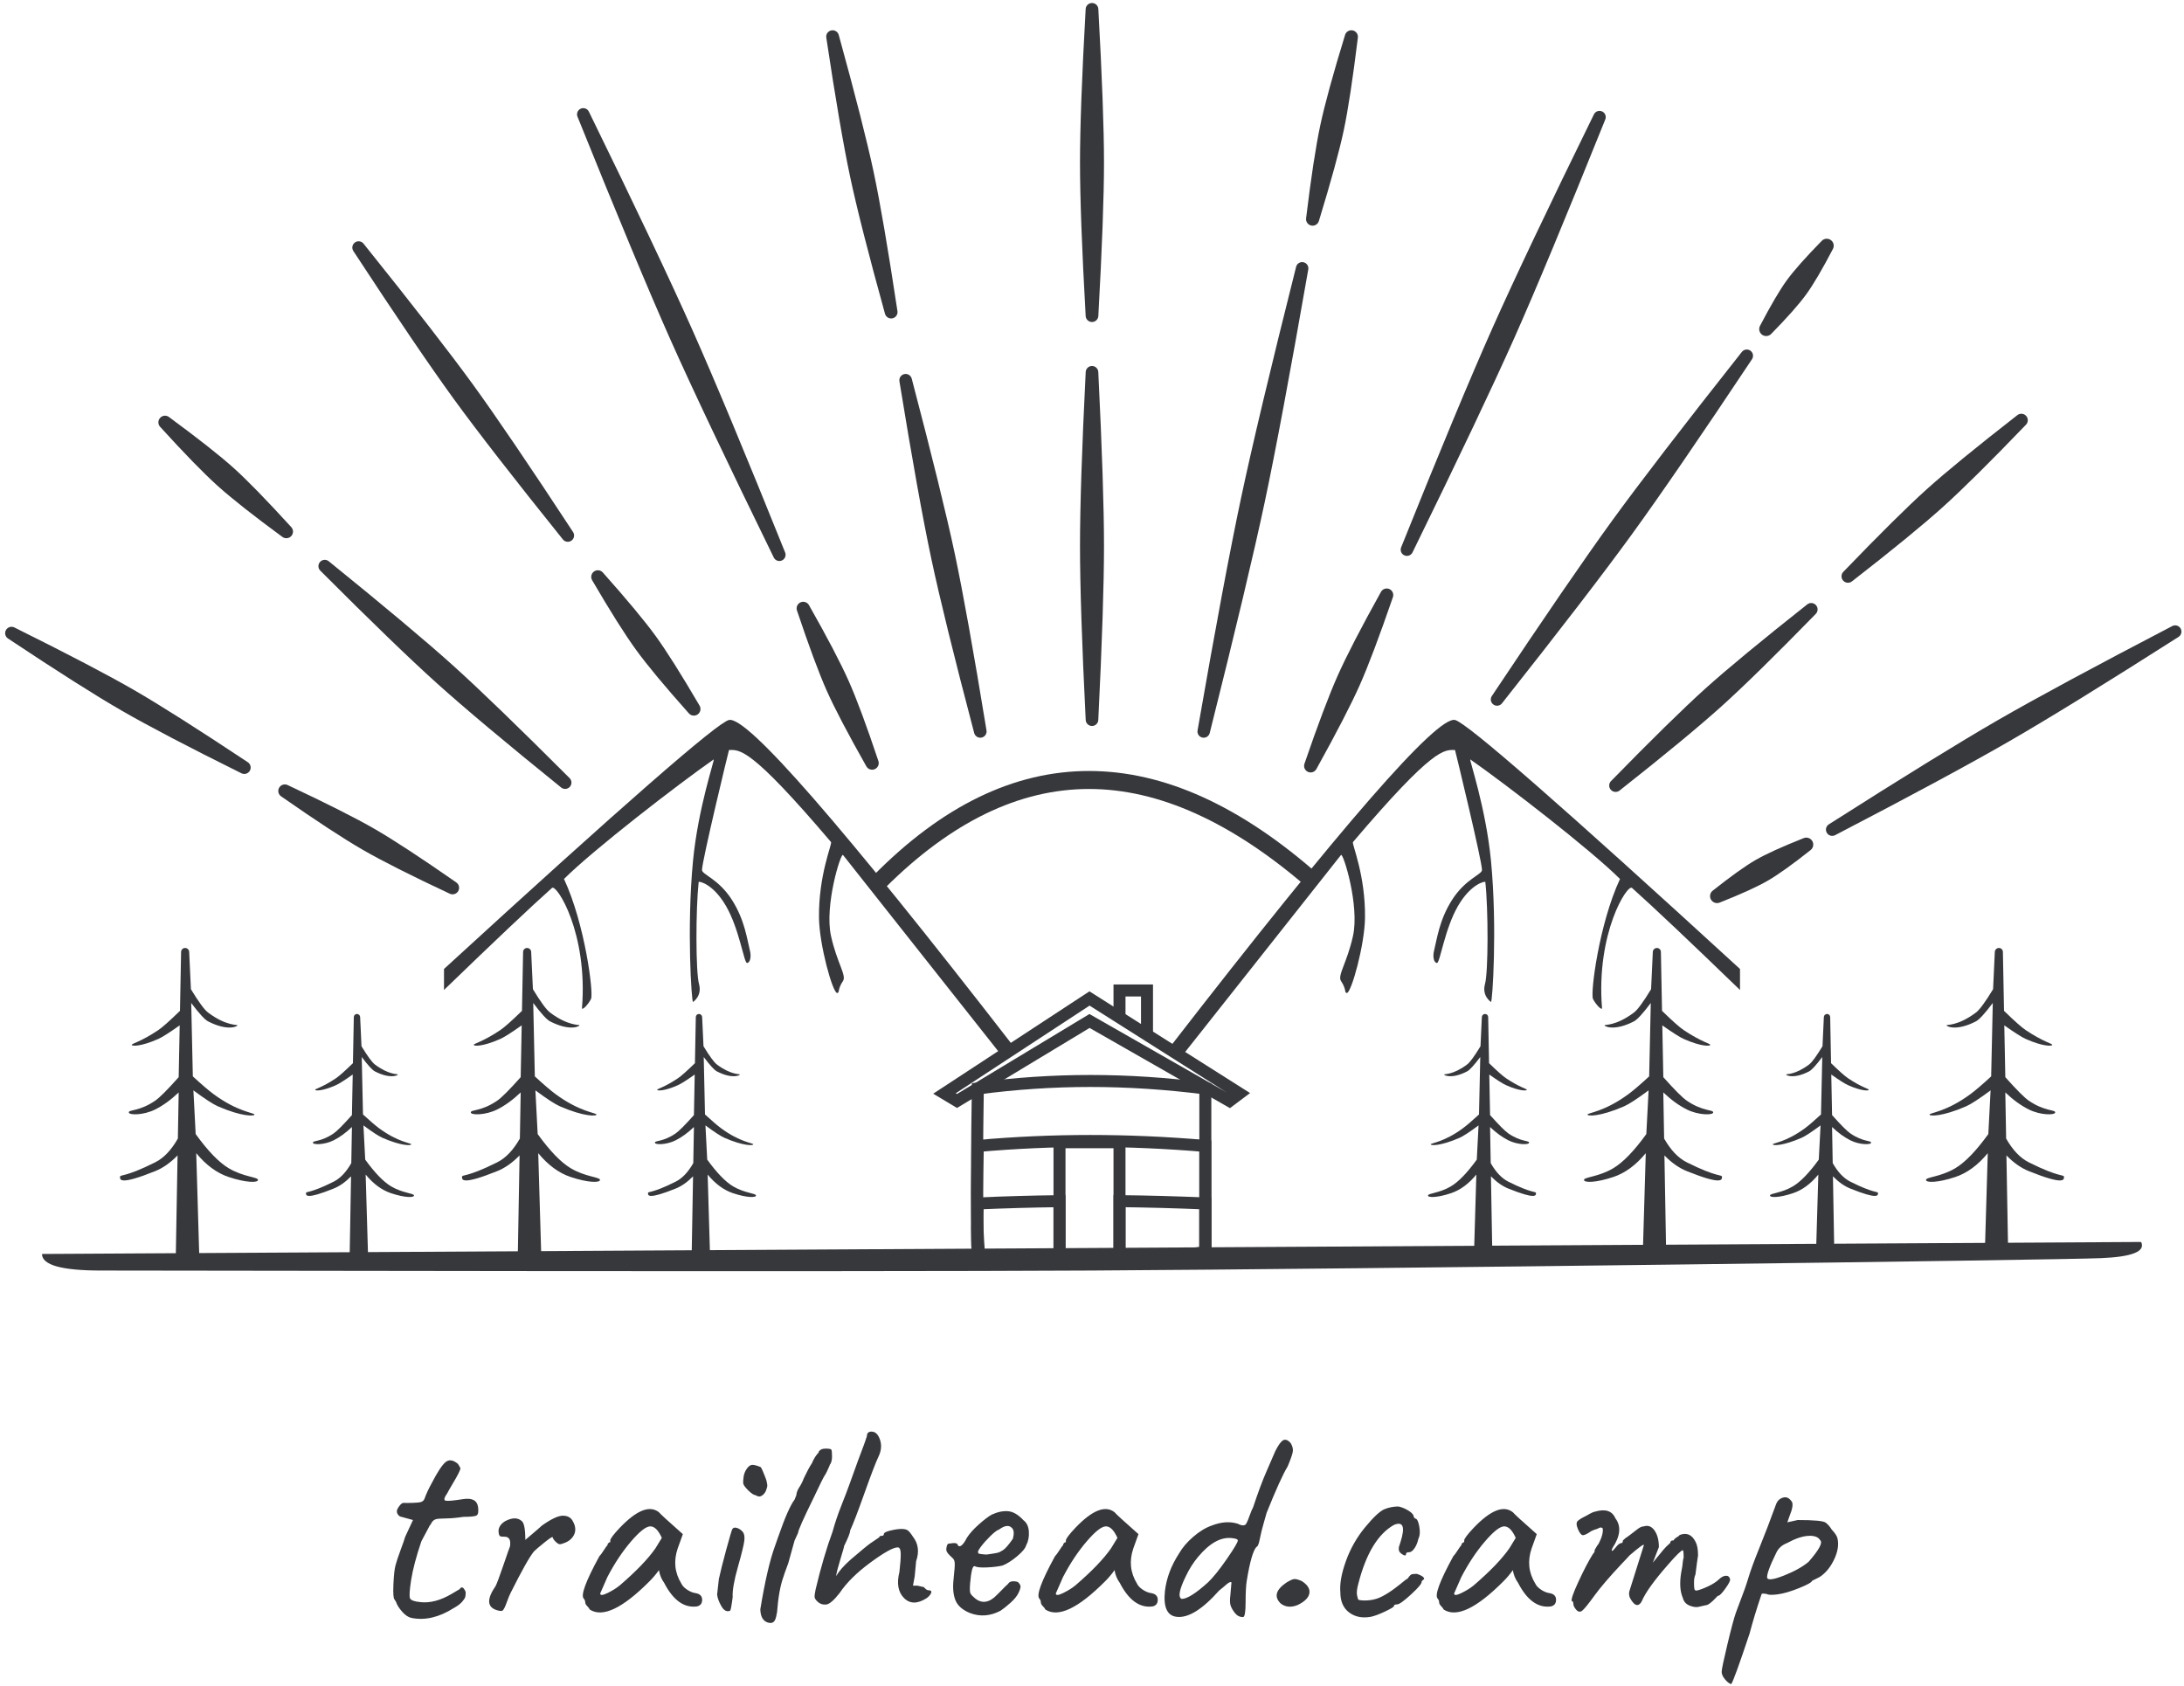 <?xml version="1.0" encoding="UTF-8" standalone="no"?>
<svg width="364px" height="281px" viewBox="0 0 364 281" version="1.1" xmlns="http://www.w3.org/2000/svg" xmlns:xlink="http://www.w3.org/1999/xlink">
    <!-- Generator: Sketch 46.2 (44496) - http://www.bohemiancoding.com/sketch -->
    <title>logo</title>
    <desc>Created with Sketch.</desc>
    <defs></defs>
    <g id="Page-1" stroke="none" stroke-width="1" fill="none" fill-rule="evenodd">
        <g id="logo" transform="translate(0, -1)">
            <path d="M66.36,253.48 C66.216,253.288 66.144,253.088 66.144,252.88 C66.144,252.672 66.28,252.384 66.552,252.016 C66.824,251.648 67.064,251.472 67.272,251.488 C67.48,251.504 67.96,251.504 68.712,251.488 C69.464,251.472 69.968,251.416 70.224,251.32 C70.48,251.224 70.656,251.048 70.752,250.792 C71.04,249.992 71.44,249.128 71.952,248.2 C72.912,246.344 73.68,245.176 74.256,244.696 C74.832,244.216 75.52,244.312 76.32,244.984 C76.576,245.368 76.712,245.616 76.728,245.728 C76.744,245.84 76.64,246.12 76.416,246.568 C76.192,247.016 75.864,247.6 75.432,248.32 C75,249.04 74.704,249.56 74.544,249.88 C74,250.648 73.92,251.064 74.304,251.128 C74.688,251.192 75.64,251.104 77.16,250.864 C78.68,250.624 79.52,251.064 79.68,252.184 C79.776,252.952 79.696,253.416 79.44,253.576 C79.184,253.736 78.448,253.816 77.232,253.816 C76.208,253.976 75.24,254.064 74.328,254.08 C73.416,254.096 72.864,254.136 72.672,254.2 C72.288,254.296 71.984,254.6 71.76,255.112 C71.664,255.176 71.552,255.352 71.424,255.64 C71.232,256.024 70.832,256.776 70.224,257.896 C69.36,260.456 68.792,262.608 68.52,264.352 C68.248,266.096 68.192,267.12 68.352,267.424 C68.512,267.728 69.072,267.928 70.032,268.024 C71.664,268.216 73.424,267.752 75.312,266.632 L76.608,265.864 C76.928,265.352 77.264,265.512 77.616,266.344 C77.616,266.696 77.592,266.968 77.544,267.16 C77.496,267.352 77.32,267.624 77.016,267.976 C76.712,268.328 76.24,268.68 75.6,269.032 C73.168,270.568 70.832,271.112 68.592,270.664 C68.08,270.568 67.56,270.224 67.032,269.632 C66.504,269.04 66.16,268.488 66,267.976 L65.76,267.592 C65.568,267.432 65.504,266.608 65.568,265.12 C65.632,263.632 65.744,262.576 65.904,261.952 C66.064,261.328 66.352,260.456 66.768,259.336 C67.184,258.216 67.44,257.48 67.536,257.128 L68.832,254.344 L66.912,253.816 C66.688,253.784 66.504,253.672 66.36,253.48 Z M90.336,255.256 C91.872,254.168 93.032,253.624 93.816,253.624 C94.6,253.624 95.152,253.928 95.472,254.536 C96.048,255.56 96.016,256.472 95.376,257.272 C95.088,257.624 94.72,257.896 94.272,258.088 C93.824,258.28 93.504,258.376 93.312,258.376 C93.12,258.376 92.88,258.232 92.592,257.944 C92.304,257.656 92.144,257.416 92.112,257.224 C92.112,257.064 91.664,257.344 90.768,258.064 C89.872,258.784 89.28,259.288 88.992,259.576 C88.256,260.472 86.96,262.776 85.104,266.488 C84.912,266.872 84.72,267.336 84.528,267.88 C84.176,268.872 83.904,269.4 83.712,269.464 C83.52,269.528 83.216,269.496 82.8,269.368 C81.168,268.856 81.104,267.512 82.608,265.336 C82.832,264.888 83.264,263.728 83.904,261.856 C84.544,259.984 84.912,258.936 85.008,258.712 C85.072,258.168 85.04,257.784 84.912,257.56 C84.752,257.272 84.496,257.128 84.144,257.128 C83.792,257.128 83.568,257.112 83.472,257.08 C83.216,257.048 83.088,256.712 83.088,256.072 C83.152,255.464 83.52,254.952 84.192,254.536 C85.344,253.928 86.256,253.912 86.928,254.488 C87.344,254.776 87.552,255.832 87.552,257.656 C89.216,256.248 90.144,255.448 90.336,255.256 Z M110.304,257.32 C109.728,256.04 109.088,255.4 108.384,255.4 C107.68,255.4 106.608,256.24 105.168,257.92 C103.728,259.6 102.416,261.576 101.232,263.848 L100.032,266.584 C100.032,266.936 100.44,266.912 101.256,266.512 C102.072,266.112 102.752,265.688 103.296,265.24 C106.048,262.872 108.032,260.808 109.248,259.048 L110.304,257.32 Z M97.848,268.672 C97.64,268.464 97.536,268.256 97.536,268.048 C97.536,267.84 97.456,267.64 97.296,267.448 C96.752,266.904 97.616,264.552 99.888,260.392 C100.08,260.2 100.328,259.864 100.632,259.384 C100.936,258.904 101.136,258.632 101.232,258.568 C101.232,258.44 101.28,258.32 101.376,258.208 C101.472,258.096 101.584,258.04 101.712,258.04 L101.712,257.752 C101.712,257.464 102.24,256.76 103.296,255.64 C106.112,252.696 108.288,251.832 109.824,253.048 C110.016,253.304 111.344,254.52 113.808,256.696 L112.944,259.096 C112.24,261.176 112.448,263.128 113.568,264.952 C113.728,265.304 114.048,265.64 114.528,265.96 C115.008,266.28 115.488,266.472 115.968,266.536 C116.672,266.664 117.024,267.032 117.024,267.64 C117.024,268.248 116.736,268.616 116.16,268.744 C114.016,269.032 112.192,267.72 110.688,264.808 C110.24,264.2 109.952,263.496 109.824,262.696 C109.344,263.368 108.832,263.976 108.288,264.52 C103.776,269.064 100.448,270.648 98.304,269.272 C98.208,269.08 98.056,268.88 97.848,268.672 Z M122.064,255.832 C122.224,255.608 122.48,255.552 122.832,255.664 C123.184,255.776 123.496,255.984 123.768,256.288 C124.04,256.592 124.136,257.088 124.056,257.776 C123.976,258.464 123.616,259.936 122.976,262.192 C122.336,264.448 122.048,266.12 122.112,267.208 C121.92,268.68 121.776,269.432 121.68,269.464 C121.136,269.688 120.656,269.44 120.24,268.72 C119.824,268 119.584,267.352 119.52,266.776 C119.648,265.56 119.744,264.696 119.808,264.184 C120.064,263 120.472,261.376 121.032,259.312 C121.592,257.248 121.936,256.088 122.064,255.832 Z M124.464,245.8 C124.752,245.384 125.048,245.168 125.352,245.152 C125.656,245.136 126.128,245.256 126.768,245.512 C126.864,245.608 126.984,245.832 127.128,246.184 C127.272,246.536 127.4,246.848 127.512,247.12 C127.624,247.392 127.696,247.592 127.728,247.72 C127.76,247.848 127.8,248.032 127.848,248.272 C127.896,248.512 127.896,248.712 127.848,248.872 C127.8,249.032 127.744,249.208 127.68,249.4 C127.552,249.752 127.328,250.04 127.008,250.264 C126.688,250.488 126.336,250.472 125.952,250.216 C125.632,250.184 125.208,249.904 124.68,249.376 C124.152,248.848 123.88,248.456 123.864,248.2 C123.848,247.944 123.872,247.584 123.936,247.12 C124,246.656 124.176,246.216 124.464,245.8 Z M132.432,250.936 L132.72,250.216 C132.752,249.832 132.88,249.448 133.104,249.064 C133.488,248.488 133.776,247.928 133.968,247.384 C134.48,246.296 134.928,245.464 135.312,244.888 C135.632,244.12 136.016,243.512 136.464,243.064 L136.416,243.016 C136.64,242.632 137.032,242.44 137.592,242.44 C138.152,242.44 138.472,242.496 138.552,242.608 C138.632,242.72 138.672,243.104 138.672,243.76 C138.672,244.416 138.528,244.904 138.24,245.224 L138.288,245.224 C137.904,246.12 137.632,246.672 137.472,246.88 C137.312,247.088 136.688,248.344 135.6,250.648 C133.872,254.168 133.008,256.12 133.008,256.504 C132.656,257.272 132.464,257.688 132.432,257.752 L131.376,261.544 C130.864,262.92 130.592,263.688 130.56,263.848 C130.048,265.256 129.696,267.224 129.504,269.752 L129.456,269.944 C129.36,270.616 129.2,271.064 128.976,271.288 C128.752,271.512 128.416,271.56 127.968,271.432 C127.168,271.176 126.752,270.44 126.72,269.224 C127.488,264.552 128.304,261.032 129.168,258.664 C129.392,258.056 129.584,257.512 129.744,257.032 C130.832,253.896 131.728,251.864 132.432,250.936 Z M152.688,261.208 L152.448,263.752 L152.16,265.288 L152.928,265.288 L153.984,265.528 C154.272,265.88 154.528,266.056 154.752,266.056 C155.264,266.056 155.36,266.296 155.04,266.776 C154.88,267 154.688,267.192 154.464,267.352 C152.928,268.344 151.664,268.344 150.672,267.352 C149.68,266.36 149.424,264.904 149.904,262.984 C150.064,261.608 150.136,260.584 150.12,259.912 C150.104,259.24 149.936,258.904 149.616,258.904 C148.88,258.904 147.368,259.744 145.08,261.424 C142.792,263.104 141.072,264.808 139.92,266.536 C138.96,267.752 138.216,268.384 137.688,268.432 C137.16,268.48 136.712,268.344 136.344,268.024 C135.976,267.704 135.784,267.424 135.768,267.184 C135.752,266.944 135.808,266.52 135.936,265.912 C136.8,262.264 137.744,259.048 138.768,256.264 C139.152,254.856 139.64,253.408 140.232,251.92 C140.824,250.432 141.328,249.104 141.744,247.936 C142.16,246.768 142.56,245.656 142.944,244.6 C143.328,243.544 143.616,242.776 143.808,242.296 C144.064,241.624 144.288,240.984 144.48,240.376 C144.48,239.864 144.736,239.608 145.248,239.608 C145.888,239.608 146.36,240.056 146.664,240.952 C146.968,241.848 146.888,242.784 146.424,243.76 C145.96,244.736 145.176,246.776 144.072,249.88 C142.968,252.984 142.176,255.048 141.696,256.072 C141.696,256.456 141.36,257.32 140.688,258.664 C140.688,258.792 140.488,259.504 140.088,260.8 C139.688,262.096 139.44,263.064 139.344,263.704 C139.824,262.872 140.64,261.944 141.792,260.92 C143.552,259.416 144.64,258.52 145.056,258.232 L146.544,257.224 C146.544,257.064 146.672,256.984 146.928,256.984 C147.184,256.984 147.312,256.88 147.312,256.672 C147.312,256.464 147.68,256.272 148.416,256.096 C149.152,255.92 149.76,255.832 150.24,255.832 C150.72,255.832 151.072,255.912 151.296,256.072 C151.52,256.232 151.808,256.584 152.16,257.128 C153.056,258.28 153.232,259.64 152.688,261.208 Z M168.672,255.688 C168.192,255.144 167.472,255.224 166.512,255.928 C166.192,256.024 165.72,256.376 165.096,256.984 C164.472,257.592 163.936,258.192 163.488,258.784 C163.04,259.376 162.896,259.72 163.056,259.816 C163.024,259.88 163.064,259.928 163.176,259.96 C163.288,259.992 163.432,260.016 163.608,260.032 C163.784,260.048 163.952,260.064 164.112,260.08 C164.272,260.096 164.424,260.096 164.568,260.08 C164.712,260.064 165.032,260.016 165.528,259.936 C166.024,259.856 166.336,259.792 166.464,259.744 C166.592,259.696 166.816,259.576 167.136,259.384 C167.52,259.16 168.08,258.52 168.816,257.464 C169.04,256.6 168.992,256.008 168.672,255.688 Z M158.112,258.28 L158.928,258.184 C159.376,258.184 159.6,258.28 159.6,258.472 C159.824,258.888 160.176,258.776 160.656,258.136 C160.816,257.912 160.976,257.64 161.136,257.32 C161.584,256.616 162.248,255.872 163.128,255.088 C164.008,254.304 164.736,253.752 165.312,253.432 C166.304,252.984 167.216,252.8 168.048,252.88 C168.88,252.96 169.728,253.464 170.592,254.392 C171.136,254.808 171.432,255.448 171.48,256.312 C171.528,257.176 171.376,257.928 171.024,258.568 C170.896,259.048 170.392,259.656 169.512,260.392 C168.632,261.128 167.824,261.64 167.088,261.928 C166.416,262.088 165.568,262.192 164.544,262.24 C163.52,262.288 162.848,262.232 162.528,262.072 C162.304,261.944 162.128,262.144 162,262.672 C161.872,263.2 161.768,263.936 161.688,264.88 C161.608,265.824 161.632,266.4 161.76,266.608 C161.888,266.816 162.016,266.968 162.144,267.064 C163.264,268.216 164.448,268.28 165.696,267.256 C166.08,266.904 166.504,266.488 166.968,266.008 C167.432,265.528 167.776,265.192 168,265 C168.256,264.552 168.8,264.44 169.632,264.664 C169.952,264.952 170.104,265.224 170.088,265.48 C170.072,265.736 169.944,266.104 169.704,266.584 C169.464,267.064 169.032,267.584 168.408,268.144 C167.784,268.704 167.232,269.144 166.752,269.464 C165.056,270.36 163.36,270.488 161.664,269.848 C160.416,269.336 159.608,268.624 159.24,267.712 C158.872,266.8 158.768,265.624 158.928,264.184 C159.088,262.744 159.152,261.848 159.12,261.496 C159.088,261.144 158.984,260.888 158.808,260.728 C158.632,260.568 158.464,260.408 158.304,260.248 C157.952,259.896 157.76,259.616 157.728,259.408 C157.696,259.2 157.72,258.96 157.8,258.688 C157.88,258.416 157.984,258.28 158.112,258.28 Z M186.24,257.32 C185.664,256.04 185.024,255.4 184.32,255.4 C183.616,255.4 182.544,256.24 181.104,257.92 C179.664,259.6 178.352,261.576 177.168,263.848 L175.968,266.584 C175.968,266.936 176.376,266.912 177.192,266.512 C178.008,266.112 178.688,265.688 179.232,265.24 C181.984,262.872 183.968,260.808 185.184,259.048 L186.24,257.32 Z M173.784,268.672 C173.576,268.464 173.472,268.256 173.472,268.048 C173.472,267.84 173.392,267.64 173.232,267.448 C172.688,266.904 173.552,264.552 175.824,260.392 C176.016,260.2 176.264,259.864 176.568,259.384 C176.872,258.904 177.072,258.632 177.168,258.568 C177.168,258.44 177.216,258.32 177.312,258.208 C177.408,258.096 177.52,258.04 177.648,258.04 L177.648,257.752 C177.648,257.464 178.176,256.76 179.232,255.64 C182.048,252.696 184.224,251.832 185.76,253.048 C185.952,253.304 187.28,254.52 189.744,256.696 L188.88,259.096 C188.176,261.176 188.384,263.128 189.504,264.952 C189.664,265.304 189.984,265.64 190.464,265.96 C190.944,266.28 191.424,266.472 191.904,266.536 C192.608,266.664 192.96,267.032 192.96,267.64 C192.96,268.248 192.672,268.616 192.096,268.744 C189.952,269.032 188.128,267.72 186.624,264.808 C186.176,264.2 185.888,263.496 185.76,262.696 C185.28,263.368 184.768,263.976 184.224,264.52 C179.712,269.064 176.384,270.648 174.24,269.272 C174.144,269.08 173.992,268.88 173.784,268.672 Z M206.304,257.752 C206.304,257.56 206,257.432 205.392,257.368 C203.536,257.112 201.632,258.152 199.68,260.488 C198.88,261.448 198.208,262.504 197.664,263.656 C196.544,265.928 196.304,267.208 196.944,267.496 C197.84,267.496 199.312,266.568 201.36,264.712 C202.224,263.88 203.264,262.584 204.48,260.824 C205.696,259.064 206.304,258.04 206.304,257.752 Z M207.792,264.472 C207.664,265.24 207.6,266.44 207.6,268.072 C207.6,269.704 207.456,270.52 207.168,270.52 C206.624,270.52 206.176,270.296 205.824,269.848 C205.472,269.4 205.232,268.984 205.104,268.6 C204.976,268.216 204.96,267.656 205.056,266.92 L205.248,264.712 C205.152,264.712 205.088,264.704 205.056,264.688 C205.024,264.672 204.92,264.72 204.744,264.832 C204.568,264.944 204.432,265.048 204.336,265.144 C204.24,265.24 204.072,265.384 203.832,265.576 C203.592,265.768 203.376,265.944 203.184,266.104 C200.368,269.272 198,270.728 196.08,270.472 C194.512,270.28 193.872,268.84 194.16,266.152 C194.416,264.008 195.2,261.928 196.512,259.912 C197.056,258.952 197.848,258.024 198.888,257.128 C199.928,256.232 200.96,255.608 201.984,255.256 C203.552,254.648 204.992,254.552 206.304,254.968 C207.104,255.384 207.6,255.32 207.792,254.776 C207.888,254.616 208.048,254.224 208.272,253.6 C208.496,252.976 208.688,252.52 208.848,252.232 C209.68,249.736 210.416,247.76 211.056,246.304 C211.696,244.848 212.192,243.704 212.544,242.872 C213.056,241.848 213.496,241.24 213.864,241.048 C214.232,240.856 214.64,241 215.088,241.48 C215.408,241.992 215.536,242.472 215.472,242.92 C215.408,243.368 215.12,244.2 214.608,245.416 C213.84,246.664 212.672,249.24 211.104,253.144 C211.072,253.304 210.92,253.84 210.648,254.752 C210.376,255.664 210.152,256.568 209.976,257.464 C209.8,258.36 209.616,258.808 209.424,258.808 C208.848,259.416 208.304,261.304 207.792,264.472 Z M214.416,264.76 C214.992,264.408 215.416,264.216 215.688,264.184 C215.96,264.152 216.384,264.264 216.96,264.52 C217.92,265.128 218.344,265.8 218.232,266.536 C218.12,267.272 217.472,267.928 216.288,268.504 C215.2,268.952 214.256,268.872 213.456,268.264 C212.304,267.144 212.624,265.976 214.416,264.76 Z M235.752,259.048 C235.448,259.496 235.136,259.72 234.816,259.72 C234.496,259.72 234.336,259.816 234.336,260.008 C234.336,260.296 234.152,260.328 233.784,260.104 C233.416,259.88 233.208,259.656 233.16,259.432 C233.112,259.208 233.112,259 233.16,258.808 C233.208,258.616 233.296,258.344 233.424,257.992 C234.224,255.464 233.856,254.52 232.32,255.16 C229.664,256.664 227.696,259.896 226.416,264.856 C226.16,265.752 226.08,266.432 226.176,266.896 C226.272,267.36 226.352,267.608 226.416,267.64 C226.864,267.768 227.472,267.792 228.24,267.712 C229.008,267.632 229.736,267.408 230.424,267.04 C231.112,266.672 231.776,266.248 232.416,265.768 C233.056,265.288 233.536,264.912 233.856,264.64 C234.176,264.368 234.432,264.184 234.624,264.088 C234.912,263.64 235.16,263.4 235.368,263.368 C235.576,263.336 235.84,263.32 236.16,263.32 C236.928,263.576 237.328,263.848 237.36,264.136 C237.36,264.2 237.296,264.264 237.168,264.328 L236.928,264.568 C237.056,264.824 236.496,265.528 235.248,266.68 C234,267.832 233.2,268.408 232.848,268.408 C232.496,268.408 232.32,268.504 232.32,268.696 C232.32,268.824 231.832,269.12 230.856,269.584 C229.88,270.048 229.088,270.344 228.48,270.472 C227.04,270.728 225.832,270.488 224.856,269.752 C223.88,269.016 223.392,267.896 223.392,266.392 C223.264,264.984 223.576,263.24 224.328,261.16 C225.08,259.08 226.152,257.2 227.544,255.52 C228.936,253.84 230,252.848 230.736,252.544 C231.472,252.24 232.256,252.088 233.088,252.088 C233.664,252.216 234.232,252.456 234.792,252.808 C235.352,253.16 235.632,253.512 235.632,253.864 L235.872,254.104 C236.16,254.104 236.384,254.536 236.544,255.4 C236.704,256.264 236.656,256.952 236.4,257.464 C236.272,258.072 236.056,258.6 235.752,259.048 Z M252.624,257.32 C252.048,256.04 251.408,255.4 250.704,255.4 C250,255.4 248.928,256.24 247.488,257.92 C246.048,259.6 244.736,261.576 243.552,263.848 L242.352,266.584 C242.352,266.936 242.76,266.912 243.576,266.512 C244.392,266.112 245.072,265.688 245.616,265.24 C248.368,262.872 250.352,260.808 251.568,259.048 L252.624,257.32 Z M240.168,268.672 C239.96,268.464 239.856,268.256 239.856,268.048 C239.856,267.84 239.776,267.64 239.616,267.448 C239.072,266.904 239.936,264.552 242.208,260.392 C242.4,260.2 242.648,259.864 242.952,259.384 C243.256,258.904 243.456,258.632 243.552,258.568 C243.552,258.44 243.6,258.32 243.696,258.208 C243.792,258.096 243.904,258.04 244.032,258.04 L244.032,257.752 C244.032,257.464 244.56,256.76 245.616,255.64 C248.432,252.696 250.608,251.832 252.144,253.048 C252.336,253.304 253.664,254.52 256.128,256.696 L255.264,259.096 C254.56,261.176 254.768,263.128 255.888,264.952 C256.048,265.304 256.368,265.64 256.848,265.96 C257.328,266.28 257.808,266.472 258.288,266.536 C258.992,266.664 259.344,267.032 259.344,267.64 C259.344,268.248 259.056,268.616 258.48,268.744 C256.336,269.032 254.512,267.72 253.008,264.808 C252.56,264.2 252.272,263.496 252.144,262.696 C251.664,263.368 251.152,263.976 250.608,264.52 C246.096,269.064 242.768,270.648 240.624,269.272 C240.528,269.08 240.376,268.88 240.168,268.672 Z M284.256,268.552 L283.2,268.792 C282.784,268.92 282.264,268.864 281.64,268.624 C281.016,268.384 280.624,267.944 280.464,267.304 C280.016,266.28 279.92,264.92 280.176,263.224 C280.24,262.904 280.304,262.552 280.368,262.168 C280.464,261.24 280.544,260.728 280.608,260.632 C280.608,259.8 280.56,259.384 280.464,259.384 C280.208,259.384 279.36,260.216 277.92,261.88 C275.68,264.44 274.256,266.424 273.648,267.832 C273.52,268.088 273.424,268.232 273.36,268.264 C272.88,268.776 272.336,268.504 271.728,267.448 C271.536,267.128 271.472,266.744 271.536,266.296 C271.568,266.168 272.384,263.576 273.984,258.52 C273.984,258.296 273.184,258.872 271.584,260.248 C271.456,260.408 271.008,260.888 270.24,261.688 C268.224,263.832 266.712,265.6 265.704,266.992 C264.696,268.384 264.024,269.208 263.688,269.464 C263.352,269.72 263.024,269.664 262.704,269.296 C262.384,268.928 262.224,268.6 262.224,268.312 C262.224,268.024 262.144,267.88 261.984,267.88 C261.792,267.688 262.16,266.592 263.088,264.592 C264.016,262.592 264.816,261.064 265.488,260.008 C265.712,259.784 265.808,259.56 265.776,259.336 C266.096,258.76 266.32,258.408 266.448,258.28 C266.992,257.224 267.216,256.376 267.12,255.736 C267.024,255.64 266.92,255.592 266.808,255.592 C266.696,255.592 266.6,255.616 266.52,255.664 C266.44,255.712 266.32,255.768 266.16,255.832 C265.904,255.896 265.6,256.008 265.248,256.168 C264.512,256.68 264.016,256.912 263.76,256.864 C263.504,256.816 263.24,256.464 262.968,255.808 C262.696,255.152 262.704,254.704 262.992,254.464 C263.28,254.224 263.576,254.032 263.88,253.888 C264.184,253.744 264.512,253.568 264.864,253.36 C265.216,253.152 265.536,253.016 265.824,252.952 C267.552,252.44 268.688,252.808 269.232,254.056 C270.224,255.368 270.064,257.016 268.752,259 C268.624,259.256 268.592,259.416 268.656,259.48 C268.72,259.544 268.936,259.344 269.304,258.88 C269.672,258.416 269.984,258.184 270.24,258.184 C270.4,258.184 270.48,258.04 270.48,257.752 L270.96,257.32 C271.024,257.32 271.712,256.808 273.024,255.784 C273.376,255.528 273.696,255.4 273.984,255.4 C274.688,255.176 275.28,255.408 275.76,256.096 C276.24,256.784 276.48,257.704 276.48,258.856 L275.472,261.448 L277.2,259.336 C277.488,258.984 277.872,258.6 278.352,258.184 C278.416,257.896 278.544,257.752 278.736,257.752 L278.832,257.752 C278.96,257.752 279.024,257.688 279.024,257.56 C279.088,257.496 279.184,257.416 279.312,257.32 C279.696,257.096 279.904,256.936 279.936,256.84 C281.088,256.392 281.968,256.76 282.576,257.944 C282.864,258.456 283.008,259.224 283.008,260.248 C282.912,260.824 282.768,261.88 282.576,263.416 C282.416,263.768 282.336,264.208 282.336,264.736 C282.336,265.264 282.352,265.592 282.384,265.72 C282.384,265.976 282.512,266.104 282.768,266.104 C283.248,266.008 283.88,265.776 284.664,265.408 C285.448,265.04 286.048,264.656 286.464,264.256 C286.88,263.856 287.272,263.648 287.64,263.632 C288.008,263.616 288.24,263.8 288.336,264.184 C288.432,264.376 288.184,264.888 287.592,265.72 C287,266.552 286.592,266.968 286.368,266.968 C286.304,266.968 286.192,267.064 286.032,267.256 C285.232,268.12 284.64,268.552 284.256,268.552 Z M303.36,257.704 C303.04,257.16 302.376,256.92 301.368,256.984 C300.36,257.048 299.184,257.448 297.84,258.184 C297.008,258.504 296.416,259.032 296.064,259.768 C294.944,262.04 294.432,263.448 294.528,263.992 C294.688,264.408 295.632,264.272 297.36,263.584 C299.088,262.896 300.448,262.136 301.44,261.304 C303.2,259.288 303.84,258.088 303.36,257.704 Z M287.472,280.864 C287.12,280.432 286.944,280.024 286.944,279.64 C286.944,279.256 287.264,277.728 287.904,275.056 C288.544,272.384 289.016,270.624 289.32,269.776 C289.624,268.928 289.872,268.264 290.064,267.784 C290.608,266.408 291.056,265.128 291.408,263.944 C291.76,262.76 292.384,261.064 293.28,258.856 C294.112,256.808 295.024,254.424 296.016,251.704 C296.24,251.128 296.632,250.76 297.192,250.6 C297.752,250.44 298.24,250.68 298.656,251.32 C298.88,251.704 298.736,252.52 298.224,253.768 L297.888,254.728 L299.616,254.344 C302.336,254.344 303.888,254.488 304.272,254.776 C304.656,255.064 304.992,255.448 305.28,255.928 C305.824,256.504 306.144,256.984 306.24,257.368 C306.496,258.424 306.312,259.608 305.688,260.92 C305.064,262.232 304.256,263.208 303.264,263.848 L302.016,264.472 C301.952,264.728 301.224,265.136 299.832,265.696 C298.44,266.256 297.264,266.6 296.304,266.728 C295.344,266.856 294.736,266.84 294.48,266.68 C293.872,266.552 293.568,266.584 293.568,266.776 C292.768,269.144 292.112,271.304 291.6,273.256 C289.84,278.536 288.816,281.352 288.528,281.704 C288.176,281.576 287.824,281.296 287.472,280.864 Z" id="trailhead.camp" fill="#36383C"></path>
            <g id="Group-6">
                <path d="M7,210 L356.856,208 C357.616,209.584 355.373,210.483 350.128,210.698 C342.259,211.02 228.306,212.497 181.928,212.762 C139.882,213.003 26.572,212.762 16.786,212.762 C10.262,212.762 7,211.842 7,210 Z" id="Path-3" fill="#36383C"></path>
                <g id="Hut" transform="translate(157, 166)" stroke-width="2" stroke="#36383C">
                    <polygon id="Path-4" points="0.417 17.25 2.5 18.5 24.583 5.167 47.917 18.5 49.583 17.25 24.583 1.417"></polygon>
                    <polyline id="Path-5" points="29.583 4.667 29.583 0.083 34.167 0.083 34.167 7.583"></polyline>
                    <path d="M5.972,16.417 C5.694,34.75 5.833,44.056 6.389,44.333 C6.815,44.546 15.453,44.806 24.722,44.75 C33.579,44.697 43.889,44.102 43.889,43.5 C43.889,39.889 43.889,30.861 43.889,16.417 C37.362,15.583 30.973,15.167 24.722,15.167 C18.472,15.167 12.222,15.583 5.972,16.417 Z" id="Path-7"></path>
                    <path d="M19.583,35.198 C15.046,35.253 10.509,35.382 5.972,35.583 C5.694,41.696 5.833,44.799 6.389,44.892 C6.815,44.963 15.453,45.049 24.722,45.031 C33.579,45.013 43.889,44.815 43.889,44.614 C43.889,43.41 43.889,40.4 43.889,35.583 C39.044,35.377 34.276,35.248 29.583,35.194 L29.583,44.75 L19.583,44.75 L19.583,35.198 Z" id="Combined-Shape"></path>
                    <path d="M19.583,25.375 C21.824,25.375 23.49,25.375 24.583,25.375 C25.676,25.375 27.343,25.375 29.583,25.375 L29.583,44.542 L19.583,44.542 L19.583,25.375 Z" id="Path-8"></path>
                    <path d="M5.972,26 C5.694,38.226 5.833,44.432 6.389,44.617 C6.815,44.759 15.453,44.932 24.722,44.895 C33.579,44.859 43.889,44.463 43.889,44.061 C43.889,41.653 43.889,35.633 43.889,26 C37.362,25.445 30.973,25.167 24.722,25.167 C18.472,25.167 12.222,25.445 5.972,26 Z" id="Path-7"></path>
                </g>
                <path d="M74,162.5 C103.72,135.266 119.554,121.433 121.5,121 C124.5,120.333 140.333,138.5 169,175.5 L167,177 C150.667,156.333 141.833,145.167 140.5,143.5 C140.15,143.062 137.379,151.932 138.502,157 C139.5,161.5 141.123,163.565 140.5,164.5 C139.5,166 140,166.5 139.5,166.5 C138.733,166.308 136.561,158.483 136.5,154 C136.402,146.787 138.744,141.628 138.502,141.344 C124.991,125.448 123.323,126 121.5,126 C121.474,126 117,144.5 117,146 C117,146.771 119.748,147.463 122,151 C124.127,154.341 124.5,157.5 125,159.5 C125.247,160.489 125,161.5 124.5,161.5 C124,161.5 123.222,155.832 121,152 C118.831,148.26 116.462,147.84 116.445,148 C115.944,152.553 115.945,163 116.5,165 C117.055,167 115.529,167.981 115.5,168 C115.275,168.144 114.428,155.671 115.5,144.5 C116.359,135.554 119.207,127.395 118.945,127.578 C113.059,131.675 98.832,142.668 94,147.5 C97.5,155 98.963,166.573 98.5,167.5 C98,168.5 96.96,169.499 97,169 C98,156.5 92.767,148.305 92,148.991 C88.414,152.197 82.414,157.867 74,166 L74,162.5 Z" id="Path-9" fill="#36383C"></path>
                <path d="M195,162.5 C224.72,135.266 240.554,121.433 242.5,121 C245.5,120.333 261.333,138.5 290,175.5 L288,177 C271.667,156.333 262.833,145.167 261.5,143.5 C261.15,143.062 258.379,151.932 259.502,157 C260.5,161.5 262.123,163.565 261.5,164.5 C260.5,166 261,166.5 260.5,166.5 C259.733,166.308 257.561,158.483 257.5,154 C257.402,146.787 259.744,141.628 259.502,141.344 C245.991,125.448 244.323,126 242.5,126 C242.474,126 238,144.5 238,146 C238,146.771 240.748,147.463 243,151 C245.127,154.341 245.5,157.5 246,159.5 C246.247,160.489 246,161.5 245.5,161.5 C245,161.5 244.222,155.832 242,152 C239.831,148.26 237.462,147.84 237.445,148 C236.944,152.553 236.945,163 237.5,165 C238.055,167 236.529,167.981 236.5,168 C236.275,168.144 235.428,155.671 236.5,144.5 C237.359,135.554 240.207,127.395 239.945,127.578 C234.059,131.675 219.832,142.668 215,147.5 C218.5,155 219.963,166.573 219.5,167.5 C219,168.5 217.96,169.499 218,169 C219,156.5 213.767,148.305 213,148.991 C209.414,152.197 203.414,157.867 195,166 L195,162.5 Z" id="Path-9" fill="#36383C" transform="translate(242.5, 148.991) scale(-1, 1) translate(-242.5, -148.991) "></path>
                <path d="" id="Path-10" stroke="#979797"></path>
                <path d="M145.5,147 C156.985,135.333 168.985,129.5 181.5,129.5 C194.015,129.5 206.849,135.333 220,147 L218,149 C205.302,138 193.136,132.5 181.5,132.5 C169.864,132.5 158.531,138 147.5,149 L145.5,147 Z" id="Path-6" fill="#36383C"></path>
                <path d="M113.552,15.549 L113.552,15.549 L113.552,15.549 C114.11,15.549 114.568,15.991 114.589,16.549 C115.231,34.218 115.552,47.623 115.552,56.763 C115.552,65.903 115.231,79.308 114.589,96.978 L114.589,96.978 C114.568,97.536 114.11,97.978 113.552,97.978 L113.552,97.978 L113.552,97.978 C112.994,97.978 112.536,97.536 112.516,96.978 C111.873,79.011 111.552,65.606 111.552,56.763 C111.552,47.921 111.873,34.516 112.516,16.549 L112.516,16.549 C112.536,15.991 112.994,15.549 113.552,15.549 Z" id="original_Path-11_21392532" fill="#36383C" transform="translate(113.552, 56.763) rotate(336) translate(-113.552, -56.763) "></path>
                <path d="M139.612,100.08 L139.612,100.08 L139.612,100.08 C140.18,100.08 140.655,100.512 140.71,101.077 C141.311,107.291 141.612,112.03 141.612,115.295 C141.612,118.56 141.311,123.3 140.71,129.513 L140.71,129.513 C140.655,130.079 140.18,130.51 139.612,130.51 L139.612,130.51 L139.612,130.51 C139.044,130.51 138.57,130.078 138.516,129.513 C137.913,123.195 137.612,118.456 137.612,115.295 C137.612,112.135 137.913,107.395 138.516,101.077 L138.516,101.077 C138.57,100.512 139.044,100.08 139.612,100.08 Z" id="original_Path-11_21392532" fill="#36383C" transform="translate(139.612, 115.295) rotate(336) translate(-139.612, -115.295) "></path>
                <path d="M250.536,16.068 L250.536,16.068 L250.536,16.068 C251.094,16.068 251.552,16.509 251.573,17.067 C252.215,34.421 252.536,47.588 252.536,56.566 C252.536,65.544 252.215,78.711 251.573,96.065 L251.573,96.065 C251.552,96.623 251.094,97.065 250.536,97.065 L250.536,97.065 L250.536,97.065 C249.978,97.065 249.52,96.623 249.499,96.065 C248.857,78.419 248.536,65.252 248.536,56.566 C248.536,47.88 248.857,34.714 249.499,17.067 L249.499,17.067 C249.52,16.509 249.978,16.068 250.536,16.068 Z" id="original_Path-11_21392532" fill="#36383C" transform="translate(250.536, 56.566) rotate(204) translate(-250.536, -56.566) "></path>
                <path d="M224.78,97.738 L224.78,97.738 L224.78,97.738 C225.346,97.738 225.819,98.17 225.869,98.735 C226.476,105.593 226.78,110.82 226.78,114.415 C226.78,118.011 226.476,123.238 225.869,130.096 L225.869,130.096 C225.819,130.66 225.346,131.093 224.78,131.093 L224.78,131.093 L224.78,131.093 C224.213,131.093 223.741,130.66 223.692,130.096 C223.084,123.122 222.78,117.896 222.78,114.415 C222.78,110.935 223.084,105.708 223.692,98.735 L223.692,98.735 C223.741,98.171 224.213,97.738 224.78,97.738 Z" id="original_Path-11_21392532" fill="#36383C" transform="translate(224.78, 114.415) rotate(204) translate(-224.78, -114.415) "></path>
                <path d="M208.82,43.822 L208.82,43.822 L208.82,43.822 C209.379,43.822 209.837,44.264 209.857,44.822 C210.499,62.176 210.82,75.342 210.82,84.321 C210.82,93.299 210.499,106.465 209.857,123.819 L209.857,123.819 C209.837,124.377 209.379,124.819 208.82,124.819 L208.82,124.819 L208.82,124.819 C208.262,124.819 207.804,124.377 207.784,123.819 C207.141,106.173 206.82,93.007 206.82,84.321 C206.82,75.634 207.141,62.468 207.784,44.822 L207.784,44.822 C207.804,44.264 208.262,43.822 208.82,43.822 Z" id="original_Path-11_21392532" fill="#36383C" transform="translate(208.82, 84.321) rotate(192) translate(-208.82, -84.321) "></path>
                <path d="M221.997,5.704 L221.997,5.704 L221.997,5.704 C222.564,5.704 223.036,6.137 223.087,6.701 C223.694,13.536 223.997,18.745 223.997,22.329 C223.997,25.913 223.694,31.122 223.087,37.957 L223.087,37.957 C223.036,38.522 222.564,38.954 221.997,38.954 L221.997,38.954 L221.997,38.954 C221.431,38.954 220.958,38.521 220.909,37.957 C220.301,31.007 219.997,25.798 219.997,22.329 C219.997,18.86 220.301,13.651 220.909,6.701 L220.909,6.701 C220.958,6.137 221.431,5.704 221.997,5.704 Z" id="original_Path-11_21392532" fill="#36383C" transform="translate(221.997, 22.329) rotate(192) translate(-221.997, -22.329) "></path>
                <path d="M182,62 L182,62 L182,62 C182.56,62 183.022,62.439 183.05,62.999 C183.683,75.727 184,85.394 184,92 C184,98.606 183.683,108.273 183.05,121.001 L183.05,121.001 C183.022,121.561 182.56,122 182,122 L182,122 L182,122 C181.44,122 180.978,121.56 180.951,121.001 C180.317,108.059 180,98.392 180,92 C180,85.608 180.317,75.941 180.951,62.999 L180.951,62.999 C180.978,62.44 181.44,62 182,62 Z" id="original_Path-11_21392532" fill="#36383C" transform="translate(182, 92) rotate(180) translate(-182, -92) "></path>
                <path d="M182,1.5 L182,1.5 L182,1.5 C182.561,1.5 183.025,1.938 183.056,2.499 C183.685,13.722 184,22.25 184,28.085 C184,33.919 183.685,42.448 183.056,53.67 L183.056,53.67 C183.025,54.231 182.561,54.669 182,54.669 L182,54.669 L182,54.669 C181.439,54.669 180.975,54.231 180.944,53.67 C180.315,42.259 180,33.73 180,28.085 C180,22.439 180.315,13.911 180.944,2.499 L180.944,2.499 C180.975,1.939 181.439,1.5 182,1.5 Z" id="original_Path-11_21392532" fill="#36383C" transform="translate(182, 28.085) rotate(180) translate(-182, -28.085) "></path>
                <path d="M157.161,62.674 L157.161,62.674 L157.161,62.674 C157.721,62.674 158.183,63.114 158.21,63.673 C158.844,76.828 159.161,86.817 159.161,93.642 C159.161,100.467 158.844,110.457 158.21,123.612 L158.21,123.612 C158.183,124.171 157.721,124.611 157.161,124.611 L157.161,124.611 L157.161,124.611 C156.601,124.611 156.14,124.171 156.113,123.612 C155.479,110.236 155.161,100.246 155.161,93.642 C155.161,87.039 155.479,77.049 156.113,63.673 L156.113,63.673 C156.14,63.114 156.601,62.674 157.161,62.674 Z" id="original_Path-11_21392532" fill="#36383C" transform="translate(157.161, 93.642) rotate(168) translate(-157.161, -93.642) "></path>
                <path d="M143.646,5.531 L143.646,5.531 L143.646,5.531 C144.209,5.531 144.673,5.969 144.708,6.53 C145.333,16.847 145.646,24.69 145.646,30.061 C145.646,35.431 145.333,43.274 144.708,53.591 L144.708,53.591 C144.673,54.152 144.209,54.59 143.646,54.59 L143.646,54.59 L143.646,54.59 C143.084,54.59 142.62,54.152 142.586,53.591 C141.96,43.1 141.646,35.257 141.646,30.061 C141.646,24.864 141.96,17.021 142.586,6.53 L142.586,6.53 C142.62,5.969 143.084,5.531 143.646,5.531 Z" id="original_Path-11_21392532" fill="#36383C" transform="translate(143.646, 30.061) rotate(168) translate(-143.646, -30.061) "></path>
                <path d="M77.202,35.551 L77.202,35.551 L77.202,35.551 C77.762,35.551 78.224,35.991 78.251,36.55 C78.885,49.589 79.202,59.492 79.202,66.258 C79.202,73.024 78.885,82.927 78.251,95.966 L78.251,95.966 C78.224,96.526 77.762,96.965 77.202,96.965 L77.202,96.965 L77.202,96.965 C76.642,96.965 76.181,96.526 76.154,95.966 C75.519,82.707 75.202,72.805 75.202,66.258 C75.202,59.712 75.519,49.809 76.154,36.55 L76.154,36.55 C76.181,35.991 76.642,35.551 77.202,35.551 Z" id="original_Path-11_21392532" fill="#36383C" transform="translate(77.202, 66.258) rotate(144) translate(-77.202, -66.258) "></path>
                <path d="M107.644,93.445 L107.644,93.445 L107.644,93.445 C108.213,93.445 108.689,93.876 108.745,94.442 C109.345,100.434 109.644,105.007 109.644,108.158 C109.644,111.31 109.345,115.882 108.745,121.875 L108.745,121.875 C108.689,122.44 108.213,122.871 107.644,122.871 L107.644,122.871 L107.644,122.871 C107.076,122.871 106.601,122.44 106.545,121.875 C105.944,115.781 105.644,111.209 105.644,108.158 C105.644,105.107 105.944,100.535 106.545,94.442 L106.545,94.442 C106.601,93.876 107.076,93.445 107.644,93.445 Z" id="original_Path-11_21392532" fill="#36383C" transform="translate(107.644, 108.158) rotate(144) translate(-107.644, -108.158) "></path>
                <path d="M74.158,85.39 L74.158,85.39 L74.158,85.39 C74.719,85.39 75.182,85.829 75.212,86.389 C75.843,98.239 76.158,107.243 76.158,113.399 C76.158,119.555 75.843,128.559 75.212,140.409 L75.212,140.409 C75.182,140.969 74.719,141.408 74.158,141.408 L74.158,141.408 L74.158,141.408 C73.598,141.408 73.135,140.969 73.106,140.409 C72.474,128.359 72.158,119.356 72.158,113.399 C72.158,107.442 72.474,98.439 73.106,86.389 L73.106,86.389 C73.135,85.829 73.598,85.39 74.158,85.39 Z" id="original_Path-11_21392532" fill="#36383C" transform="translate(74.158, 113.399) rotate(132) translate(-74.158, -113.399) "></path>
                <path d="M37.616,65.784 L37.616,65.784 L37.616,65.784 C38.185,65.784 38.661,66.214 38.718,66.78 C39.317,72.773 39.616,77.345 39.616,80.496 C39.616,83.648 39.317,88.22 38.718,94.213 L38.718,94.213 C38.661,94.779 38.185,95.209 37.616,95.209 L37.616,95.209 L37.616,95.209 C37.048,95.209 36.573,94.778 36.517,94.213 C35.917,88.119 35.616,83.547 35.616,80.496 C35.616,77.446 35.917,72.874 36.517,66.78 L36.517,66.78 C36.573,66.215 37.048,65.784 37.616,65.784 Z" id="original_Path-11_21392532" fill="#36383C" transform="translate(37.616, 80.496) rotate(132) translate(-37.616, -80.496) "></path>
                <path d="M21.319,94.269 L21.319,94.269 L21.319,94.269 C21.881,94.269 22.347,94.706 22.383,95.268 C23.007,105.114 23.319,112.602 23.319,117.731 C23.319,122.859 23.007,130.347 22.383,140.193 L22.383,140.193 C22.347,140.755 21.881,141.192 21.319,141.192 L21.319,141.192 L21.319,141.192 C20.756,141.192 20.291,140.755 20.256,140.193 C19.631,130.181 19.319,122.694 19.319,117.731 C19.319,112.768 19.631,105.28 20.256,95.268 L20.256,95.268 C20.291,94.707 20.756,94.269 21.319,94.269 Z" id="original_Path-11_21392532" fill="#36383C" transform="translate(21.319, 117.731) rotate(120) translate(-21.319, -117.731) "></path>
                <path d="M61.449,123.669 L61.449,123.669 L61.449,123.669 C62.015,123.669 62.487,124.102 62.535,124.666 C63.144,131.768 63.449,137.179 63.449,140.9 C63.449,144.62 63.144,150.031 62.535,157.133 L62.535,157.133 C62.487,157.697 62.015,158.13 61.449,158.13 L61.449,158.13 L61.449,158.13 C60.883,158.13 60.411,157.697 60.363,157.133 C59.753,149.912 59.449,144.501 59.449,140.9 C59.449,137.298 59.753,131.887 60.363,124.666 L60.363,124.666 C60.411,124.103 60.883,123.669 61.449,123.669 Z" id="original_Path-11_21392532" fill="#36383C" transform="translate(61.449, 140.9) rotate(120) translate(-61.449, -140.9) "></path>
                <path d="M293.609,136.312 L293.609,136.312 L293.609,136.312 C294.186,136.312 294.675,136.735 294.76,137.305 C295.326,141.113 295.609,144.033 295.609,146.062 C295.609,148.092 295.326,151.012 294.76,154.82 L294.76,154.82 C294.675,155.39 294.186,155.812 293.609,155.812 L293.609,155.812 L293.609,155.812 C293.033,155.812 292.544,155.39 292.461,154.82 C291.893,150.948 291.609,148.028 291.609,146.062 C291.609,144.097 291.893,141.177 292.461,137.305 L292.461,137.305 C292.544,136.735 293.033,136.312 293.609,136.312 Z" id="original_Path-11_21392532" fill="#36383C" transform="translate(293.609, 146.062) rotate(60) translate(-293.609, -146.062) "></path>
                <path d="M333.948,88.727 L333.948,88.727 L333.948,88.727 C334.508,88.727 334.968,89.168 334.992,89.727 C335.63,104.237 335.948,115.252 335.948,122.773 C335.948,130.293 335.63,141.308 334.992,155.819 L334.992,155.819 C334.968,156.378 334.508,156.818 333.948,156.818 L333.948,156.818 L333.948,156.818 C333.389,156.818 332.929,156.377 332.905,155.819 C332.267,141.064 331.948,130.049 331.948,122.773 C331.948,115.497 332.267,104.481 332.905,89.727 L332.905,89.727 C332.929,89.168 333.389,88.727 333.948,88.727 Z" id="original_Path-11_21392532" fill="#36383C" transform="translate(333.948, 122.773) rotate(60) translate(-333.948, -122.773) "></path>
                <path d="M322.442,63.529 L322.442,63.529 L322.442,63.529 C323.006,63.529 323.474,63.964 323.515,64.527 C324.133,73.076 324.442,79.582 324.442,84.046 C324.442,88.509 324.133,95.015 323.515,103.564 L323.515,103.564 C323.474,104.127 323.006,104.562 322.442,104.562 L322.442,104.562 L322.442,104.562 C321.878,104.562 321.41,104.127 321.37,103.564 C320.751,94.871 320.442,88.365 320.442,84.046 C320.442,79.726 320.751,73.22 321.37,64.527 L321.37,64.527 C321.41,63.965 321.878,63.529 322.442,63.529 Z" id="original_Path-11_21392532" fill="#36383C" transform="translate(322.442, 84.046) rotate(48) translate(-322.442, -84.046) "></path>
                <path d="M285.567,94.248 L285.567,94.248 L285.567,94.248 C286.13,94.248 286.596,94.685 286.632,95.246 C287.255,104.89 287.567,112.223 287.567,117.248 C287.567,122.272 287.255,129.606 286.632,139.249 L286.632,139.249 C286.596,139.811 286.13,140.248 285.567,140.248 L285.567,140.248 L285.567,140.248 C285.004,140.248 284.539,139.811 284.503,139.249 C283.879,129.444 283.567,122.11 283.567,117.248 C283.567,112.386 283.879,105.052 284.503,95.246 L284.503,95.246 C284.539,94.685 285.004,94.248 285.567,94.248 Z" id="original_Path-11_21392532" fill="#36383C" transform="translate(285.567, 117.248) rotate(48) translate(-285.567, -117.248) "></path>
                <path d="M270.319,52.492 L270.319,52.492 L270.319,52.492 C270.878,52.492 271.338,52.933 271.361,53.492 C272,69.06 272.319,80.876 272.319,88.939 C272.319,97.002 272,108.817 271.361,124.386 L271.361,124.386 C271.338,124.944 270.878,125.385 270.319,125.385 L270.319,125.385 L270.319,125.385 C269.761,125.385 269.301,124.944 269.279,124.386 C268.639,108.555 268.319,96.74 268.319,88.939 C268.319,81.138 268.639,69.322 269.279,53.492 L269.279,53.492 C269.301,52.933 269.761,52.492 270.319,52.492 Z" id="original_Path-11_21392532" fill="#36383C" transform="translate(270.319, 88.939) rotate(36) translate(-270.319, -88.939) "></path>
                <path d="M299.41,39.149 L299.41,39.149 L299.41,39.149 C299.987,39.149 300.476,39.571 300.561,40.141 C301.127,43.95 301.41,46.869 301.41,48.899 C301.41,50.929 301.127,53.848 300.561,57.656 L300.561,57.656 C300.476,58.227 299.987,58.649 299.41,58.649 L299.41,58.649 L299.41,58.649 C298.834,58.649 298.345,58.226 298.262,57.656 C297.694,53.784 297.41,50.865 297.41,48.899 C297.41,46.933 297.694,44.014 298.262,40.141 L298.262,40.141 C298.345,39.571 298.834,39.149 299.41,39.149 Z" id="original_Path-11_21392532" fill="#36383C" transform="translate(299.41, 48.899) rotate(36) translate(-299.41, -48.899) "></path>
                <g id="Group-5" transform="translate(20, 159)" fill="#36383C">
                    <path d="M9.298,51.383 L9.595,34.577 C8.391,35.807 7.15,36.679 5.872,37.191 C0.02,39.541 1.41190251e-14,38.662 0,38.17 C-1.30188413e-14,37.708 0.675,38.333 5.872,35.723 C7.296,35.009 8.553,33.688 9.645,31.761 L9.781,24.076 C8.48,25.316 7.177,26.262 5.872,26.915 C3.915,27.894 1.468,27.894 1.468,27.404 C1.468,26.915 3.207,27.273 5.872,25.447 C6.598,24.95 7.901,23.645 9.781,21.532 L9.949,12.896 C8.242,14.108 7.046,14.866 6.362,15.17 C3.444,16.467 1.953,16.378 1.957,16.149 C1.962,15.919 3.424,15.665 6.362,13.702 C7.048,13.244 8.259,12.169 9.996,10.478 L10.183,0.652 L10.183,0.652 C10.19,0.29 10.485,-8.98905806e-16 10.848,0 L10.848,0 L10.848,0 C11.213,9.0588578e-16 11.513,0.287 11.53,0.652 L11.819,6.869 C13.117,9.01 14.071,10.309 14.681,10.766 C17.745,13.061 19.571,12.732 19.574,12.896 C19.578,13.065 17.952,13.916 14.681,12.234 C14.128,11.95 13.191,10.928 11.87,9.168 L12.139,21.402 C13.611,22.758 14.753,23.737 15.565,24.338 C19.621,27.339 22.407,27.474 22.416,27.763 C22.424,28.053 20.345,28.141 16.319,26.393 C15.516,26.044 14.154,25.158 12.234,23.734 L12.612,31.016 C14.644,33.828 16.475,35.723 18.106,36.702 C20.553,38.17 23,38.17 23,38.66 C23,39.149 21.043,39.149 18.106,38.17 C16.149,37.518 14.349,36.195 12.706,34.203 L13.213,51.383 L9.298,51.383 Z" id="Path-11"></path>
                    <path d="M66.298,51.383 L66.595,34.577 C65.391,35.807 64.15,36.679 62.872,37.191 C57.02,39.541 57,38.662 57,38.17 C57,37.708 57.675,38.333 62.872,35.723 C64.296,35.009 65.553,33.688 66.645,31.761 L66.781,24.076 C65.48,25.316 64.177,26.262 62.872,26.915 C60.915,27.894 58.468,27.894 58.468,27.404 C58.468,26.915 60.207,27.273 62.872,25.447 C63.598,24.95 64.901,23.645 66.781,21.532 L66.949,12.896 C65.242,14.108 64.046,14.866 63.362,15.17 C60.444,16.467 58.953,16.378 58.957,16.149 C58.962,15.919 60.424,15.665 63.362,13.702 C64.048,13.244 65.259,12.169 66.996,10.478 L67.183,0.652 L67.183,0.652 C67.19,0.29 67.485,6.65606952e-17 67.848,0 L67.848,0 L67.848,0 C68.213,9.0588578e-16 68.513,0.287 68.53,0.652 L68.819,6.869 C70.117,9.01 71.071,10.309 71.681,10.766 C74.745,13.061 76.571,12.732 76.574,12.896 C76.578,13.065 74.952,13.916 71.681,12.234 C71.128,11.95 70.191,10.928 68.87,9.168 L69.139,21.402 C70.611,22.758 71.753,23.737 72.565,24.338 C76.621,27.339 79.407,27.474 79.416,27.763 C79.424,28.053 77.345,28.141 73.319,26.393 C72.516,26.044 71.154,25.158 69.234,23.734 L69.612,31.016 C71.644,33.828 73.475,35.723 75.106,36.702 C77.553,38.17 80,38.17 80,38.66 C80,39.149 78.043,39.149 75.106,38.17 C73.149,37.518 71.349,36.195 69.706,34.203 L70.213,51.383 L66.298,51.383 Z" id="Path-11"></path>
                    <path d="M38.277,51.213 L38.509,38.06 C37.567,39.023 36.595,39.705 35.596,40.106 C31.016,41.945 31,41.257 31,40.872 C31,40.51 31.528,41 35.596,38.957 C36.71,38.398 37.694,37.364 38.548,35.856 L38.655,29.842 C37.637,30.813 36.617,31.553 35.596,32.064 C34.064,32.83 32.149,32.83 32.149,32.447 C32.149,32.064 33.51,32.344 35.596,30.915 C36.164,30.526 37.183,29.505 38.655,27.851 L38.786,21.092 C37.45,22.041 36.514,22.634 35.979,22.872 C33.696,23.887 32.528,23.818 32.532,23.638 C32.535,23.458 33.68,23.26 35.979,21.723 C36.515,21.365 37.464,20.524 38.823,19.2 L38.969,11.511 L38.969,11.511 C38.974,11.227 39.206,11 39.489,11 L39.489,11 L39.489,11 C39.775,11 40.01,11.225 40.024,11.51 L40.25,16.376 C41.266,18.051 42.012,19.068 42.489,19.426 C44.888,21.221 46.316,20.964 46.319,21.092 C46.322,21.225 45.049,21.891 42.489,20.574 C42.057,20.352 41.323,19.552 40.289,18.175 L40.5,27.749 C41.652,28.811 42.546,29.577 43.181,30.047 C46.356,32.396 48.536,32.501 48.543,32.728 C48.55,32.955 46.922,33.023 43.771,31.655 C43.143,31.382 42.077,30.689 40.574,29.574 L40.87,35.273 C42.46,37.474 43.894,38.957 45.17,39.723 C47.085,40.872 49,40.872 49,41.255 C49,41.638 47.468,41.638 45.17,40.872 C43.638,40.362 42.229,39.327 40.944,37.768 L41.34,51.213 L38.277,51.213 Z" id="Path-11"></path>
                    <path d="M95.277,51.213 L95.509,38.06 C94.567,39.023 93.595,39.705 92.596,40.106 C88.016,41.945 88,41.257 88,40.872 C88,40.51 88.528,41 92.596,38.957 C93.71,38.398 94.694,37.364 95.548,35.856 L95.655,29.842 C94.637,30.813 93.617,31.553 92.596,32.064 C91.064,32.83 89.149,32.83 89.149,32.447 C89.149,32.064 90.51,32.344 92.596,30.915 C93.164,30.526 94.183,29.505 95.655,27.851 L95.786,21.092 C94.45,22.041 93.514,22.634 92.979,22.872 C90.696,23.887 89.528,23.818 89.532,23.638 C89.535,23.458 90.68,23.26 92.979,21.723 C93.515,21.365 94.464,20.524 95.823,19.2 L95.969,11.511 L95.969,11.511 C95.974,11.227 96.206,11 96.489,11 L96.489,11 L96.489,11 C96.775,11 97.01,11.225 97.024,11.51 L97.25,16.376 C98.266,18.051 99.012,19.068 99.489,19.426 C101.888,21.221 103.316,20.964 103.319,21.092 C103.322,21.225 102.049,21.891 99.489,20.574 C99.057,20.352 98.323,19.552 97.289,18.175 L97.5,27.749 C98.652,28.811 99.546,29.577 100.181,30.047 C103.356,32.396 105.536,32.501 105.543,32.728 C105.55,32.955 103.922,33.023 100.771,31.655 C100.143,31.382 99.077,30.689 97.574,29.574 L97.87,35.273 C99.46,37.474 100.894,38.957 102.17,39.723 C104.085,40.872 106,40.872 106,41.255 C106,41.638 104.468,41.638 102.17,40.872 C100.638,40.362 99.229,39.327 97.944,37.768 L98.34,51.213 L95.277,51.213 Z" id="Path-11"></path>
                </g>
                <g id="Group-5" transform="translate(291, 185) scale(-1, 1) translate(-291, -185) translate(238, 159)" fill="#36383C">
                    <path d="M9.298,51.383 L9.595,34.577 C8.391,35.807 7.15,36.679 5.872,37.191 C0.02,39.541 1.41190251e-14,38.662 0,38.17 C-1.30188413e-14,37.708 0.675,38.333 5.872,35.723 C7.296,35.009 8.553,33.688 9.645,31.761 L9.781,24.076 C8.48,25.316 7.177,26.262 5.872,26.915 C3.915,27.894 1.468,27.894 1.468,27.404 C1.468,26.915 3.207,27.273 5.872,25.447 C6.598,24.95 7.901,23.645 9.781,21.532 L9.949,12.896 C8.242,14.108 7.046,14.866 6.362,15.17 C3.444,16.467 1.953,16.378 1.957,16.149 C1.962,15.919 3.424,15.665 6.362,13.702 C7.048,13.244 8.259,12.169 9.996,10.478 L10.183,0.652 L10.183,0.652 C10.19,0.29 10.485,6.65606952e-17 10.848,0 L10.848,0 L10.848,0 C11.213,9.0588578e-16 11.513,0.287 11.53,0.652 L11.819,6.869 C13.117,9.01 14.071,10.309 14.681,10.766 C17.745,13.061 19.571,12.732 19.574,12.896 C19.578,13.065 17.952,13.916 14.681,12.234 C14.128,11.95 13.191,10.928 11.87,9.168 L12.139,21.402 C13.611,22.758 14.753,23.737 15.565,24.338 C19.621,27.339 22.407,27.474 22.416,27.763 C22.424,28.053 20.345,28.141 16.319,26.393 C15.516,26.044 14.154,25.158 12.234,23.734 L12.612,31.016 C14.644,33.828 16.475,35.723 18.106,36.702 C20.553,38.17 23,38.17 23,38.66 C23,39.149 21.043,39.149 18.106,38.17 C16.149,37.518 14.349,36.195 12.706,34.203 L13.213,51.383 L9.298,51.383 Z" id="Path-11"></path>
                    <path d="M66.298,51.383 L66.595,34.577 C65.391,35.807 64.15,36.679 62.872,37.191 C57.02,39.541 57,38.662 57,38.17 C57,37.708 57.675,38.333 62.872,35.723 C64.296,35.009 65.553,33.688 66.645,31.761 L66.781,24.076 C65.48,25.316 64.177,26.262 62.872,26.915 C60.915,27.894 58.468,27.894 58.468,27.404 C58.468,26.915 60.207,27.273 62.872,25.447 C63.598,24.95 64.901,23.645 66.781,21.532 L66.949,12.896 C65.242,14.108 64.046,14.866 63.362,15.17 C60.444,16.467 58.953,16.378 58.957,16.149 C58.962,15.919 60.424,15.665 63.362,13.702 C64.048,13.244 65.259,12.169 66.996,10.478 L67.183,0.652 L67.183,0.652 C67.19,0.29 67.485,6.65606952e-17 67.848,0 L67.848,0 L67.848,0 C68.213,9.0588578e-16 68.513,0.287 68.53,0.652 L68.819,6.869 C70.117,9.01 71.071,10.309 71.681,10.766 C74.745,13.061 76.571,12.732 76.574,12.896 C76.578,13.065 74.952,13.916 71.681,12.234 C71.128,11.95 70.191,10.928 68.87,9.168 L69.139,21.402 C70.611,22.758 71.753,23.737 72.565,24.338 C76.621,27.339 79.407,27.474 79.416,27.763 C79.424,28.053 77.345,28.141 73.319,26.393 C72.516,26.044 71.154,25.158 69.234,23.734 L69.612,31.016 C71.644,33.828 73.475,35.723 75.106,36.702 C77.553,38.17 80,38.17 80,38.66 C80,39.149 78.043,39.149 75.106,38.17 C73.149,37.518 71.349,36.195 69.706,34.203 L70.213,51.383 L66.298,51.383 Z" id="Path-11"></path>
                    <path d="M38.277,51.213 L38.509,38.06 C37.567,39.023 36.595,39.705 35.596,40.106 C31.016,41.945 31,41.257 31,40.872 C31,40.51 31.528,41 35.596,38.957 C36.71,38.398 37.694,37.364 38.548,35.856 L38.655,29.842 C37.637,30.813 36.617,31.553 35.596,32.064 C34.064,32.83 32.149,32.83 32.149,32.447 C32.149,32.064 33.51,32.344 35.596,30.915 C36.164,30.526 37.183,29.505 38.655,27.851 L38.786,21.092 C37.45,22.041 36.514,22.634 35.979,22.872 C33.696,23.887 32.528,23.818 32.532,23.638 C32.535,23.458 33.68,23.26 35.979,21.723 C36.515,21.365 37.464,20.524 38.823,19.2 L38.969,11.511 L38.969,11.511 C38.974,11.227 39.206,11 39.489,11 L39.489,11 L39.489,11 C39.775,11 40.01,11.225 40.024,11.51 L40.25,16.376 C41.266,18.051 42.012,19.068 42.489,19.426 C44.888,21.221 46.316,20.964 46.319,21.092 C46.322,21.225 45.049,21.891 42.489,20.574 C42.057,20.352 41.323,19.552 40.289,18.175 L40.5,27.749 C41.652,28.811 42.546,29.577 43.181,30.047 C46.356,32.396 48.536,32.501 48.543,32.728 C48.55,32.955 46.922,33.023 43.771,31.655 C43.143,31.382 42.077,30.689 40.574,29.574 L40.87,35.273 C42.46,37.474 43.894,38.957 45.17,39.723 C47.085,40.872 49,40.872 49,41.255 C49,41.638 47.468,41.638 45.17,40.872 C43.638,40.362 42.229,39.327 40.944,37.768 L41.34,51.213 L38.277,51.213 Z" id="Path-11"></path>
                    <path d="M95.277,51.213 L95.509,38.06 C94.567,39.023 93.595,39.705 92.596,40.106 C88.016,41.945 88,41.257 88,40.872 C88,40.51 88.528,41 92.596,38.957 C93.71,38.398 94.694,37.364 95.548,35.856 L95.655,29.842 C94.637,30.813 93.617,31.553 92.596,32.064 C91.064,32.83 89.149,32.83 89.149,32.447 C89.149,32.064 90.51,32.344 92.596,30.915 C93.164,30.526 94.183,29.505 95.655,27.851 L95.786,21.092 C94.45,22.041 93.514,22.634 92.979,22.872 C90.696,23.887 89.528,23.818 89.532,23.638 C89.535,23.458 90.68,23.26 92.979,21.723 C93.515,21.365 94.464,20.524 95.823,19.2 L95.969,11.511 L95.969,11.511 C95.974,11.227 96.206,11 96.489,11 L96.489,11 L96.489,11 C96.775,11 97.01,11.225 97.024,11.51 L97.25,16.376 C98.266,18.051 99.012,19.068 99.489,19.426 C101.888,21.221 103.316,20.964 103.319,21.092 C103.322,21.225 102.049,21.891 99.489,20.574 C99.057,20.352 98.323,19.552 97.289,18.175 L97.5,27.749 C98.652,28.811 99.546,29.577 100.181,30.047 C103.356,32.396 105.536,32.501 105.543,32.728 C105.55,32.955 103.922,33.023 100.771,31.655 C100.143,31.382 99.077,30.689 97.574,29.574 L97.87,35.273 C99.46,37.474 100.894,38.957 102.17,39.723 C104.085,40.872 106,40.872 106,41.255 C106,41.638 104.468,41.638 102.17,40.872 C100.638,40.362 99.229,39.327 97.944,37.768 L98.34,51.213 L95.277,51.213 Z" id="Path-11"></path>
                </g>
            </g>
        </g>
    </g>
</svg>